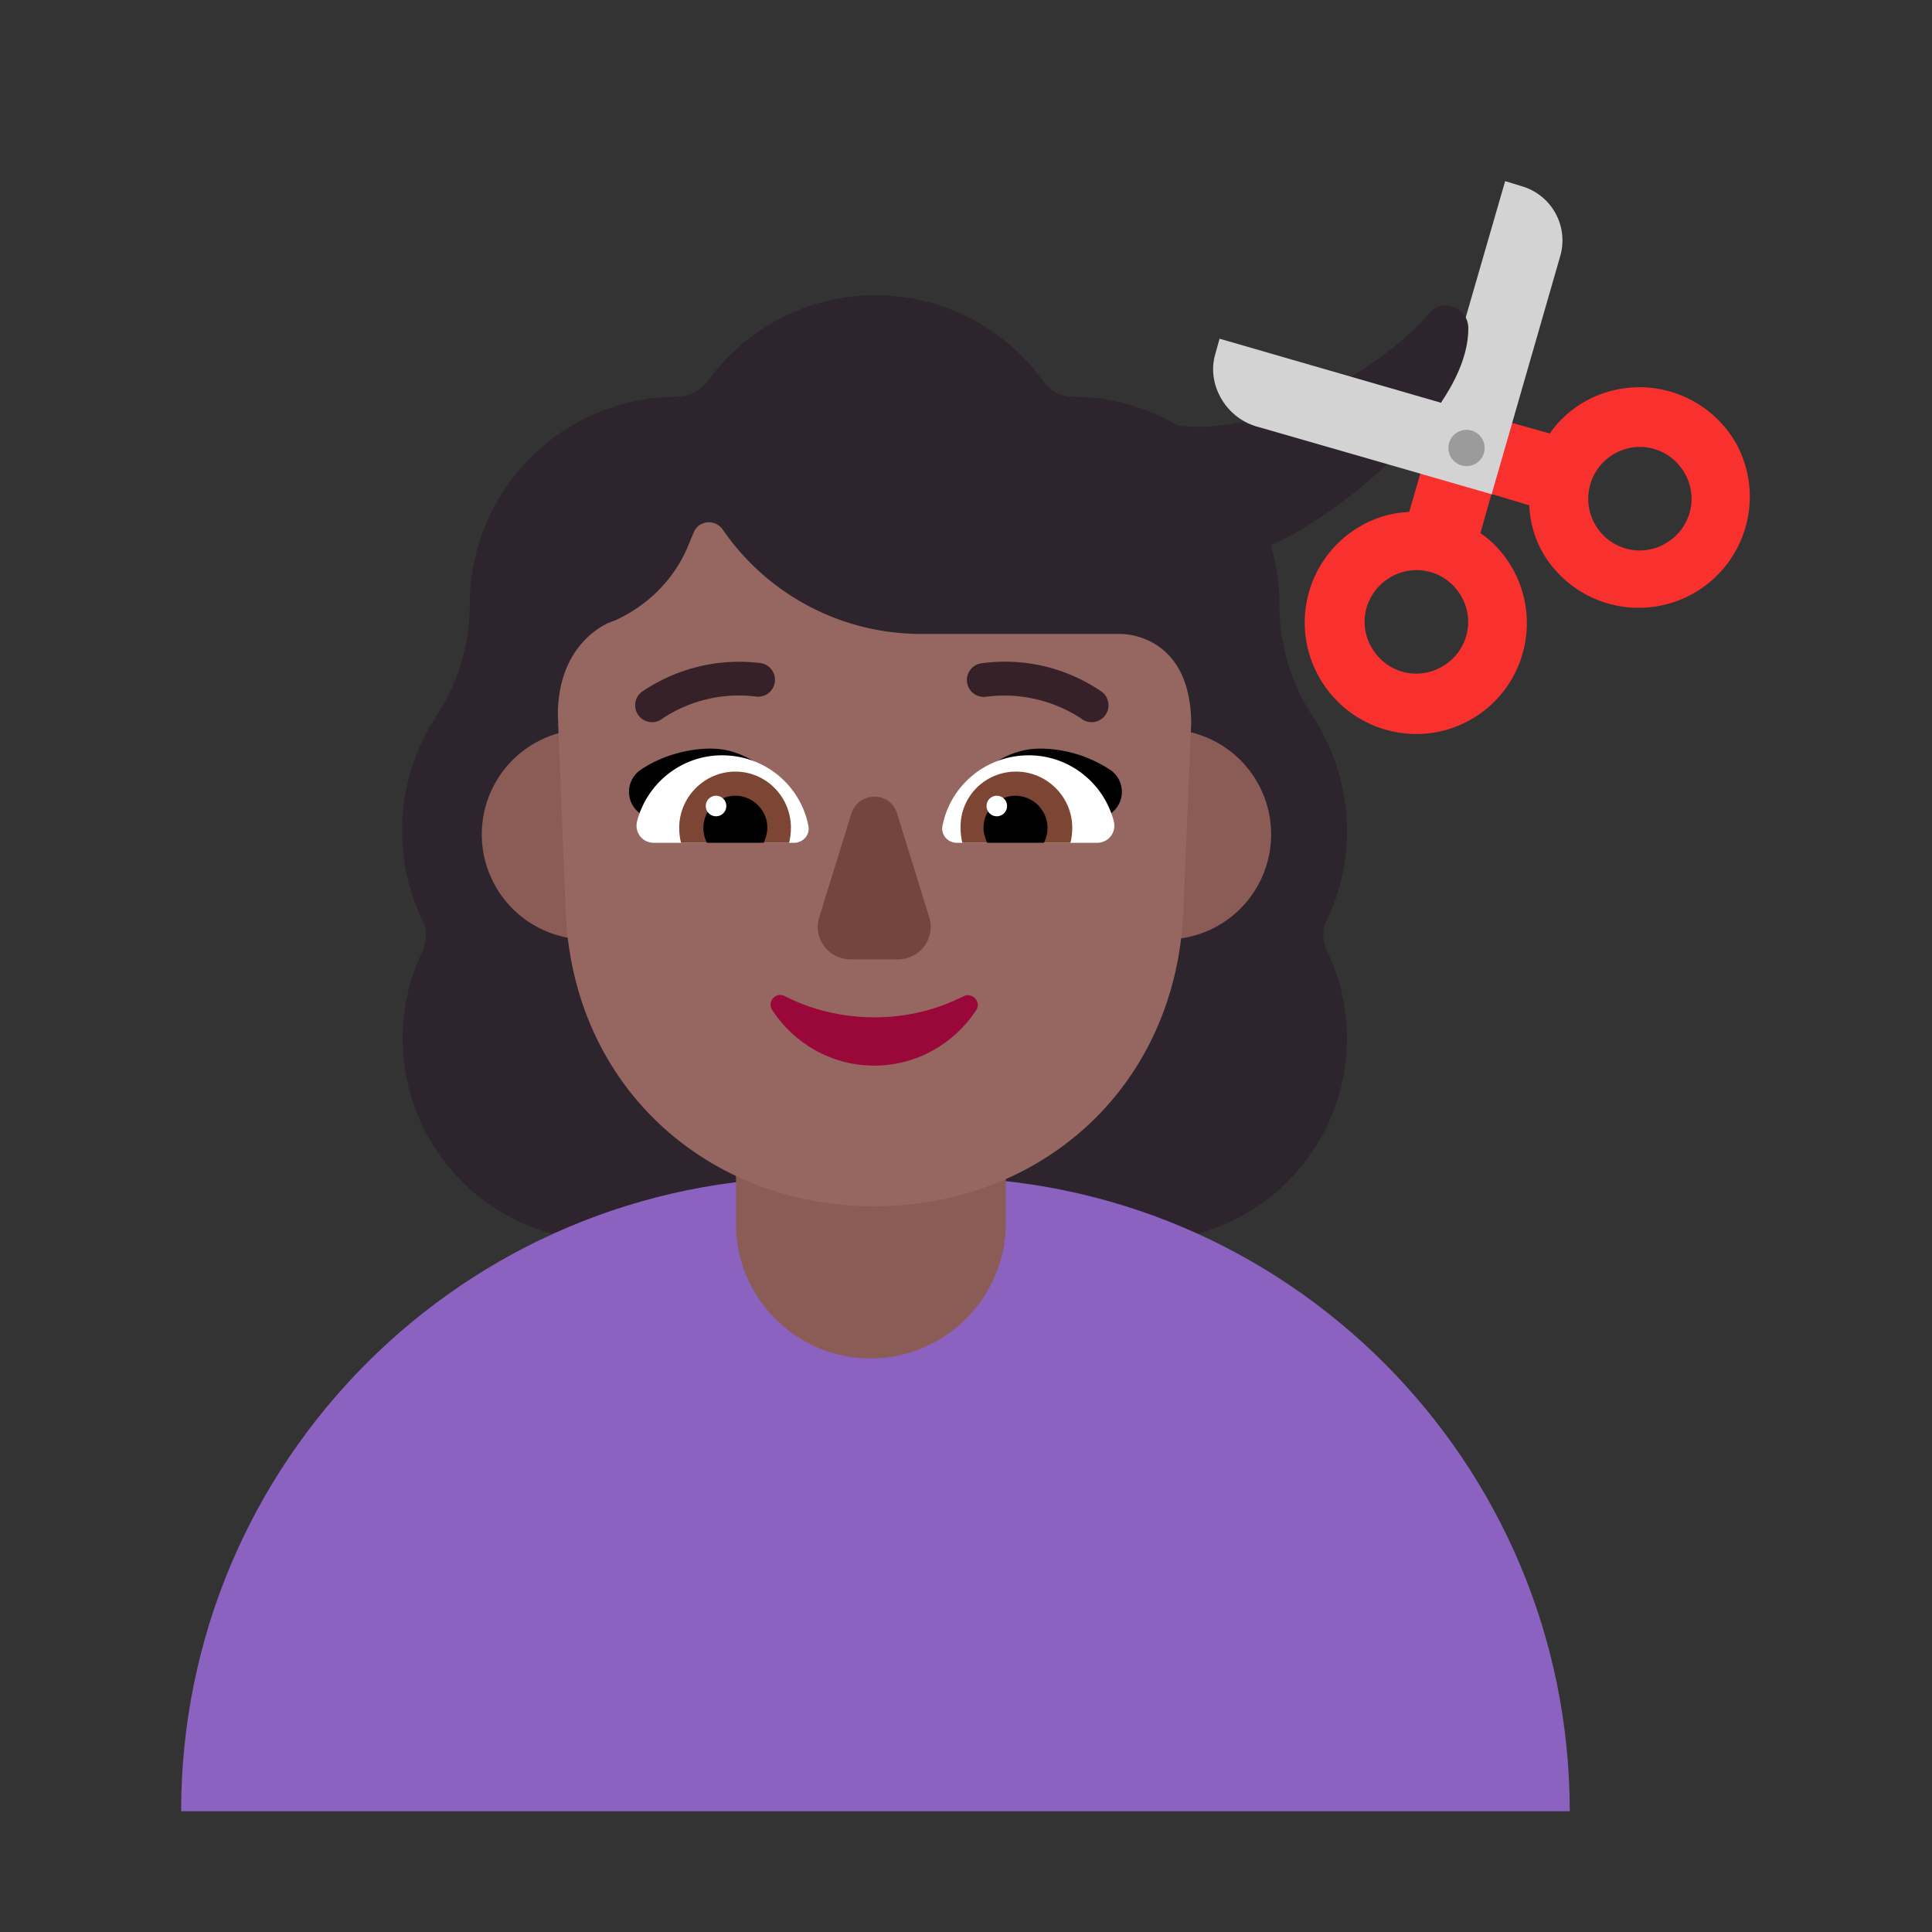<svg width="32" height="32" fill="none" xmlns="http://www.w3.org/2000/svg"><rect width="100%" height="100%" fill="#333333" stroke="none"/><path d="M22.31 13.76c0 .53-.12 1.04-.34 1.49-.07.15-.07.32 0 .48a3.35 3.35 0 0 1-3.01 4.82h-8.94a3.35 3.35 0 0 1-3.01-4.82.542.542 0 0 0 .02-.05h-.01c.05-.14.05-.29-.02-.43-.22-.45-.34-.96-.34-1.49 0-.7.21-1.36.57-1.9.36-.55.55-1.19.55-1.85V10a3.445 3.445 0 0 1 3.44-3.43c.19 0 .36-.09.49-.24a3.423 3.423 0 0 1 5.58 0c.11.15.28.24.47.24A3.43 3.43 0 0 1 21.19 10v.01c0 .66.19 1.3.55 1.85.36.55.57 1.2.57 1.9Z" fill="#2D242D"/><path d="m24.93 3-1.4 4.84.154 1.058.238.114.786-.832 1.132-3.93a.935.935 0 0 0-.65-1.17L24.93 3Z" fill="#D3D3D3"/><path d="M3 30c0-5.799 4.701-10.5 10.5-10.5h2C21.299 19.5 26 24.201 26 30H3Z" fill="#8B62BF"/><path d="M14.42 22.5c-1.23 0-2.23-1-2.23-2.23V18.8h4.47v1.47a2.247 2.247 0 0 1-2.24 2.23ZM11.46 13.82a1.74 1.74 0 1 1-3.48 0 1.74 1.74 0 0 1 3.48 0ZM21.054 13.82a1.74 1.74 0 1 1-3.48 0 1.74 1.74 0 0 1 3.48 0Z" fill="#8B5C56"/><path d="M14.48 19.98c-2.74 0-4.99-1.96-5.11-4.88l-.12-2.97-.01-.31c.01-.99.58-1.38.83-1.5.03-.01.07-.03.11-.04.55-.25 1-.69 1.23-1.27l.08-.19c.08-.2.35-.23.48-.05a3.983 3.983 0 0 0 3.28 1.73h3.31c.19 0 1.16.1 1.17 1.48l-.13 3.12c-.13 2.93-2.38 4.88-5.12 4.88Z" fill="#966661"/><path d="M14.48 16.85c-.54 0-1.05-.13-1.48-.35-.15-.08-.3.09-.21.23.36.55.98.92 1.69.92s1.33-.37 1.69-.92c.09-.14-.07-.3-.21-.23-.43.22-.93.35-1.48.35Z" fill="#990838"/><path d="m14.1 13.48-.53 1.71c-.11.35.15.7.52.7h.78c.37 0 .63-.35.52-.7l-.53-1.71c-.11-.38-.64-.38-.76 0Z" fill="#75443E"/><path d="M11.78 12.4c.58 0 1.06.41 1.36.86-.274.085-.541.162-.807.239-.424.122-.843.243-1.273.39l-.5-.45a.44.44 0 0 1 .04-.68c.33-.23.77-.36 1.18-.36ZM17.22 12.4c-.58 0-1.06.41-1.36.86.274.085.541.162.807.239.424.122.843.243 1.273.39l.5-.45a.44.44 0 0 0-.04-.68 2.13 2.13 0 0 0-1.18-.36Z" fill="#000"/><path d="M10.55 13.61c.16-.63.73-1.1 1.41-1.1.71 0 1.3.5 1.43 1.17.03.15-.09.28-.24.28h-2.32c-.19 0-.32-.17-.28-.35ZM18.45 13.61c-.16-.63-.73-1.1-1.41-1.1-.71 0-1.3.5-1.43 1.17-.03.15.09.28.24.28h2.32c.19 0 .32-.17.28-.35Z" fill="#fff"/><path d="M11.25 13.71c0-.51.42-.93.93-.93s.92.42.92.93c0 .09-.01.17-.03.25h-1.79c-.02-.08-.03-.16-.03-.25ZM17.76 13.71c0-.51-.42-.93-.93-.93-.52 0-.93.42-.92.93 0 .09.01.17.03.25h1.79c.02-.08.03-.16.03-.25Z" fill="#7D4533"/><path d="M12.18 13.18c.29 0 .53.24.53.53 0 .09-.03.17-.06.25h-.94a.534.534 0 0 1 .47-.78ZM16.82 13.18c-.29 0-.53.24-.53.53 0 .09.03.17.06.25h.94a.534.534 0 0 0-.47-.78Z" fill="#000"/><path d="M12.03 13.35a.17.17 0 1 1-.34 0 .17.17 0 0 1 .34 0ZM16.68 13.35a.17.17 0 1 1-.34 0 .17.17 0 0 1 .34 0Z" fill="#fff"/><path d="M17.91 11.903a.279.279 0 0 0 .333.006.28.28 0 0 0 .009-.449 2.824 2.824 0 0 0-1.976-.476.28.28 0 1 0 .068.555 2.325 2.325 0 0 1 1.567.364ZM10.638 11.91a.279.279 0 0 0 .332-.007 2.289 2.289 0 0 1 1.566-.364.28.28 0 0 0 .069-.555 2.86 2.86 0 0 0-1.976.476.28.28 0 0 0 .009.45Z" fill="#372128"/><path d="M21.05 9.03c.95-.39 3.27-2.15 3.27-3.59 0-.36-.45-.52-.67-.23-.52.67-2.86 2.35-4.65 1.72" fill="#2D242D"/><path d="m20.2 5.61 4.84 1.4.839.69-.086.452-1.088.033L20.8 7.06c-.5-.15-.82-.7-.67-1.2l.07-.25Z" fill="#D3D3D3"/><path d="M24.29 7.72a.3.3 0 1 0 0-.6.3.3 0 0 0 0 .6Z" fill="#9B9B9B"/><path d="m25.047 7.005-.34 1.177.623.188c.01.26.08.53.22.78a1.84 1.84 0 0 0 3.22-1.78 1.843 1.843 0 0 0-2.5-.73c-.25.14-.45.32-.6.54l-.623-.175Zm1.703.505c.41-.23.93-.08 1.16.34.23.41.08.93-.34 1.16-.41.23-.93.08-1.16-.34a.857.857 0 0 1 .34-1.16ZM23.34 8.48l.185-.635 1.178.34-.183.645c.22.15.4.35.54.6.49.89.17 2.01-.72 2.5-.89.49-2.01.16-2.5-.73a1.84 1.84 0 0 1 .72-2.5c.25-.14.52-.21.78-.22Zm.87 1.41a.849.849 0 0 0-1.16-.34c-.42.23-.57.75-.34 1.16.23.42.75.57 1.16.34.42-.23.57-.75.34-1.16Z" fill="#F8312F"/></svg>